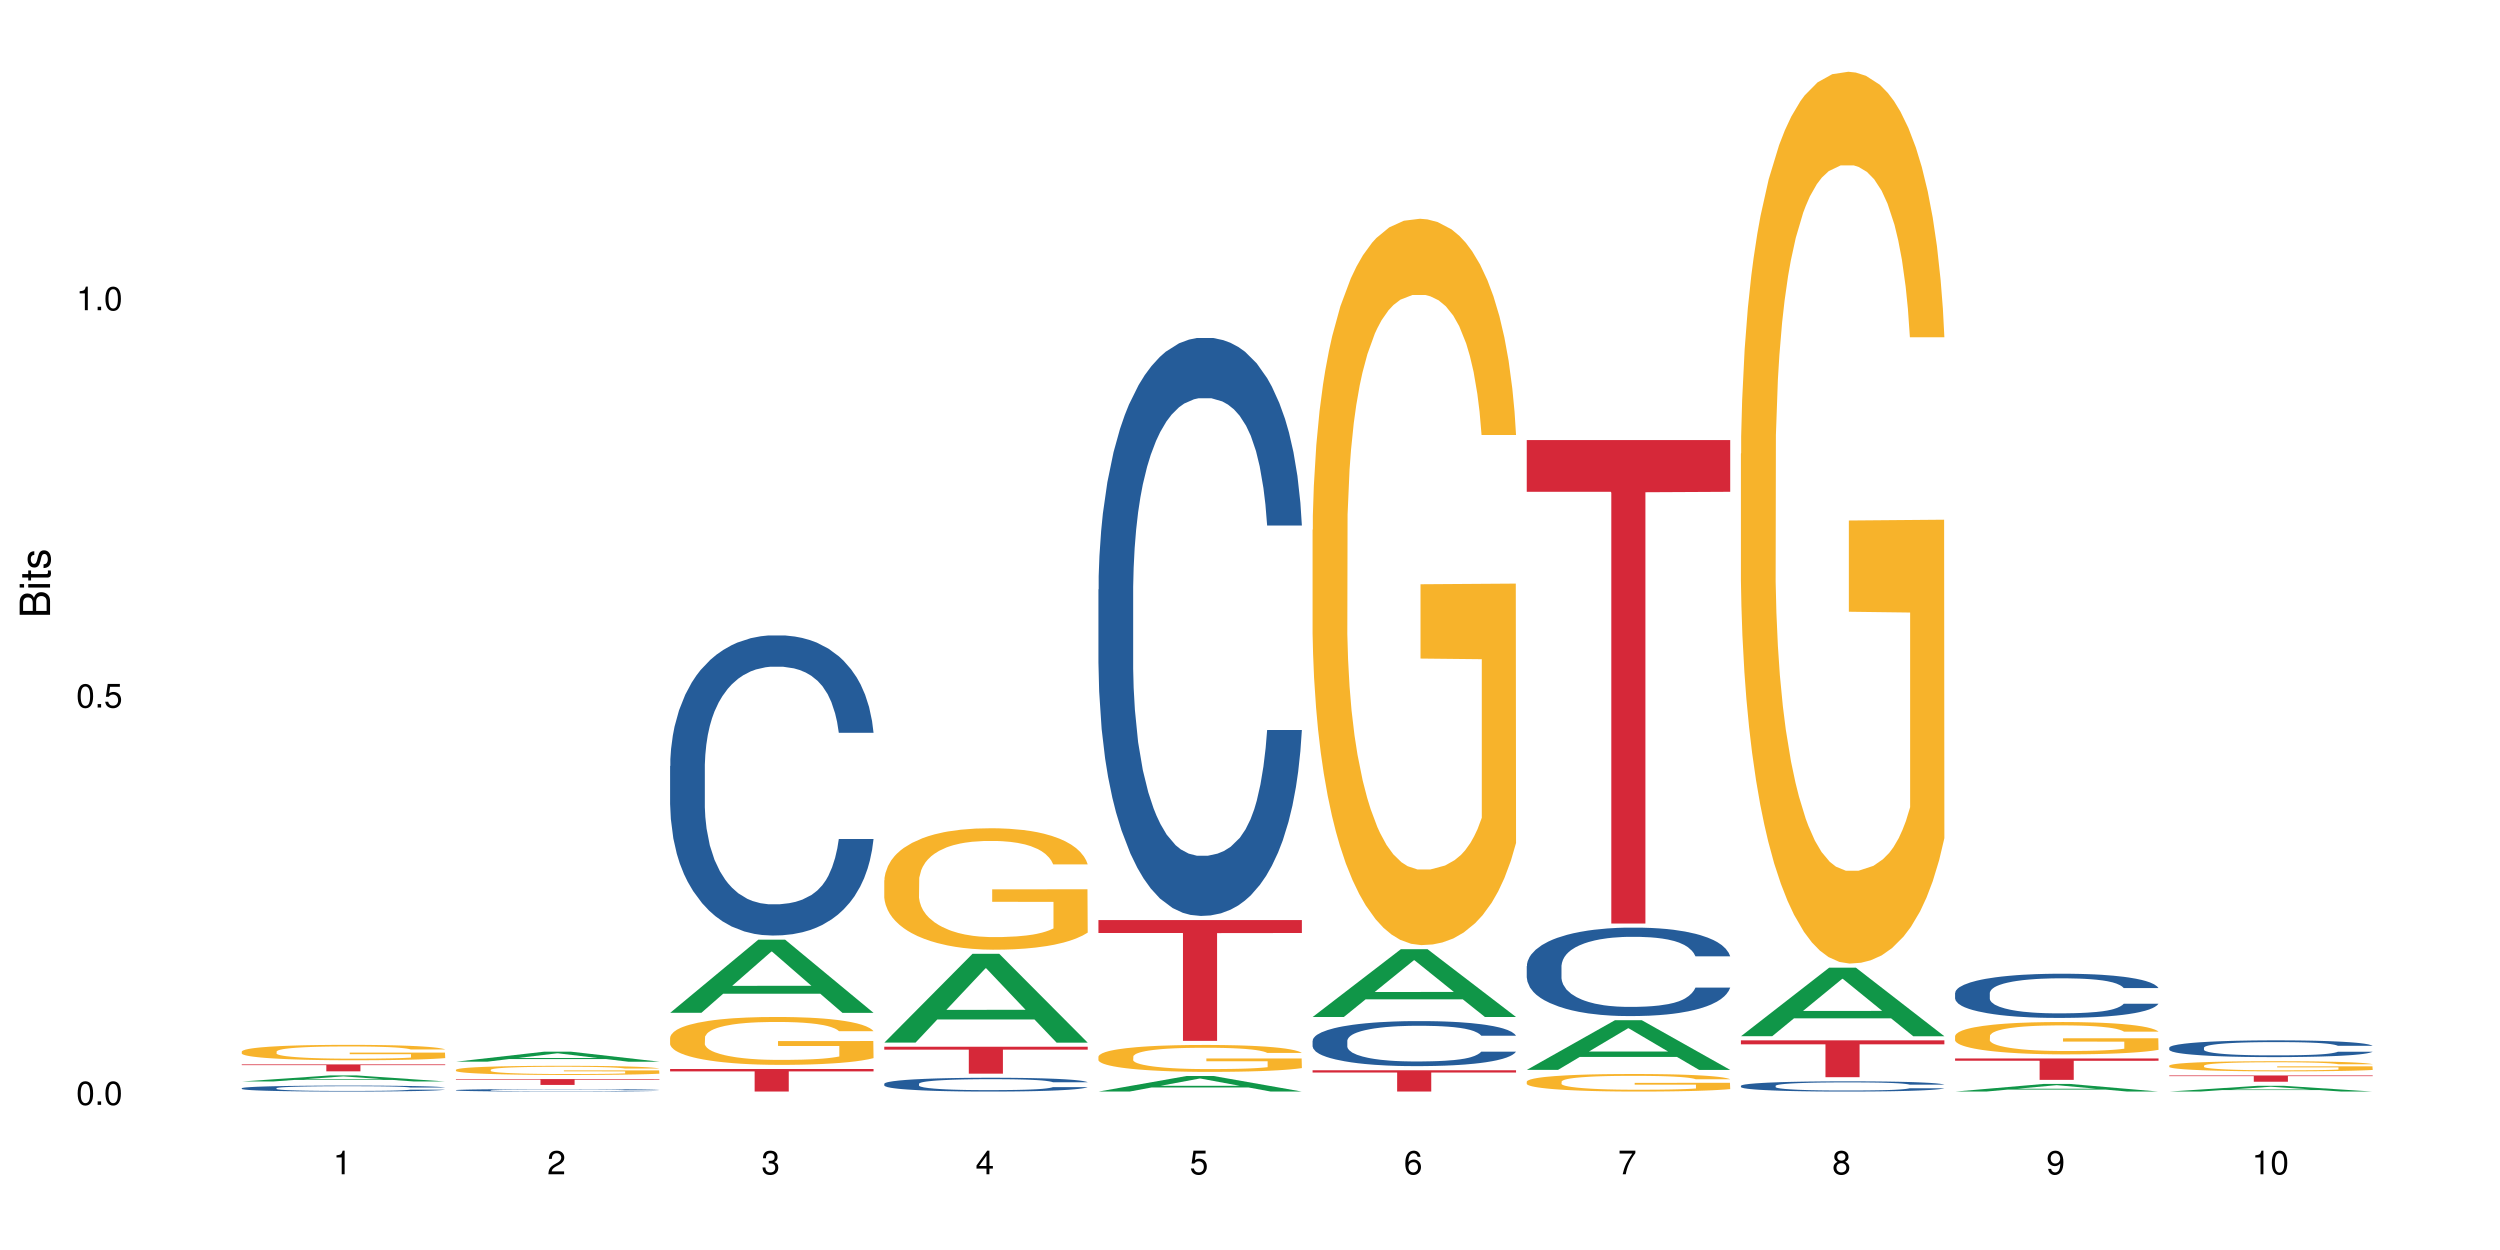 <?xml version="1.0" encoding="UTF-8"?>
<svg xmlns="http://www.w3.org/2000/svg" xmlns:xlink="http://www.w3.org/1999/xlink" width="720pt" height="360pt" viewBox="0 0 720 360" version="1.1">
<defs>
<g>
<symbol overflow="visible" id="glyph0-0">
<path style="stroke:none;" d=""/>
</symbol>
<symbol overflow="visible" id="glyph0-1">
<path style="stroke:none;" d="M 2.641 -6.797 C 2 -6.797 1.422 -6.531 1.078 -6.047 C 0.641 -5.453 0.406 -4.547 0.406 -3.297 C 0.406 -1 1.188 0.219 2.641 0.219 C 4.078 0.219 4.859 -1 4.859 -3.234 C 4.859 -4.562 4.656 -5.438 4.203 -6.047 C 3.844 -6.531 3.281 -6.797 2.641 -6.797 Z M 2.641 -6.047 C 3.547 -6.047 4 -5.125 4 -3.312 C 4 -1.375 3.562 -0.484 2.625 -0.484 C 1.734 -0.484 1.281 -1.422 1.281 -3.281 C 1.281 -5.141 1.734 -6.047 2.641 -6.047 Z M 2.641 -6.047 "/>
</symbol>
<symbol overflow="visible" id="glyph0-2">
<path style="stroke:none;" d="M 1.828 -1 L 0.828 -1 L 0.828 0 L 1.828 0 Z M 1.828 -1 "/>
</symbol>
<symbol overflow="visible" id="glyph0-3">
<path style="stroke:none;" d="M 4.562 -6.797 L 1.062 -6.797 L 0.547 -3.094 L 1.328 -3.094 C 1.719 -3.562 2.047 -3.734 2.578 -3.734 C 3.484 -3.734 4.062 -3.109 4.062 -2.094 C 4.062 -1.125 3.484 -0.531 2.578 -0.531 C 1.828 -0.531 1.375 -0.906 1.188 -1.672 L 0.328 -1.672 C 0.453 -1.109 0.547 -0.844 0.75 -0.594 C 1.125 -0.078 1.828 0.219 2.594 0.219 C 3.969 0.219 4.922 -0.781 4.922 -2.219 C 4.922 -3.562 4.031 -4.484 2.719 -4.484 C 2.25 -4.484 1.859 -4.359 1.469 -4.062 L 1.734 -5.969 L 4.562 -5.969 Z M 4.562 -6.797 "/>
</symbol>
<symbol overflow="visible" id="glyph0-4">
<path style="stroke:none;" d="M 2.484 -4.844 L 2.484 0 L 3.328 0 L 3.328 -6.797 L 2.766 -6.797 C 2.469 -5.75 2.281 -5.609 0.984 -5.453 L 0.984 -4.844 Z M 2.484 -4.844 "/>
</symbol>
<symbol overflow="visible" id="glyph0-5">
<path style="stroke:none;" d="M 4.859 -0.828 L 1.281 -0.828 C 1.359 -1.391 1.672 -1.75 2.5 -2.234 L 3.469 -2.75 C 4.406 -3.266 4.906 -3.969 4.906 -4.812 C 4.906 -5.375 4.672 -5.906 4.266 -6.266 C 3.859 -6.625 3.375 -6.797 2.719 -6.797 C 1.859 -6.797 1.219 -6.5 0.844 -5.922 C 0.609 -5.562 0.5 -5.125 0.484 -4.438 L 1.328 -4.438 C 1.359 -4.906 1.406 -5.188 1.531 -5.406 C 1.75 -5.812 2.188 -6.062 2.703 -6.062 C 3.469 -6.062 4.031 -5.516 4.031 -4.781 C 4.031 -4.25 3.719 -3.797 3.125 -3.438 L 2.234 -2.938 C 0.812 -2.141 0.406 -1.5 0.328 0 L 4.859 0 Z M 4.859 -0.828 "/>
</symbol>
<symbol overflow="visible" id="glyph0-6">
<path style="stroke:none;" d="M 2.125 -3.125 L 2.578 -3.125 C 3.516 -3.125 3.984 -2.703 3.984 -1.891 C 3.984 -1.031 3.469 -0.531 2.578 -0.531 C 1.656 -0.531 1.203 -0.984 1.156 -1.969 L 0.312 -1.969 C 0.344 -1.422 0.438 -1.078 0.609 -0.766 C 0.953 -0.109 1.625 0.219 2.547 0.219 C 3.953 0.219 4.859 -0.609 4.859 -1.906 C 4.859 -2.766 4.516 -3.25 3.703 -3.516 C 4.344 -3.766 4.656 -4.25 4.656 -4.938 C 4.656 -6.109 3.875 -6.797 2.578 -6.797 C 1.203 -6.797 0.484 -6.047 0.453 -4.609 L 1.297 -4.609 C 1.312 -5.016 1.344 -5.25 1.453 -5.453 C 1.641 -5.828 2.062 -6.062 2.594 -6.062 C 3.344 -6.062 3.797 -5.625 3.797 -4.906 C 3.797 -4.422 3.609 -4.141 3.25 -3.984 C 3.016 -3.891 2.719 -3.844 2.125 -3.844 Z M 2.125 -3.125 "/>
</symbol>
<symbol overflow="visible" id="glyph0-7">
<path style="stroke:none;" d="M 3.141 -1.625 L 3.141 0 L 3.984 0 L 3.984 -1.625 L 4.984 -1.625 L 4.984 -2.391 L 3.984 -2.391 L 3.984 -6.797 L 3.359 -6.797 L 0.266 -2.516 L 0.266 -1.625 Z M 3.141 -2.391 L 1 -2.391 L 3.141 -5.359 Z M 3.141 -2.391 "/>
</symbol>
<symbol overflow="visible" id="glyph0-8">
<path style="stroke:none;" d="M 4.781 -5.031 C 4.609 -6.141 3.891 -6.797 2.844 -6.797 C 2.094 -6.797 1.422 -6.438 1.031 -5.828 C 0.609 -5.172 0.406 -4.344 0.406 -3.094 C 0.406 -1.953 0.578 -1.234 0.984 -0.625 C 1.359 -0.078 1.953 0.219 2.703 0.219 C 3.984 0.219 4.922 -0.734 4.922 -2.078 C 4.922 -3.344 4.062 -4.234 2.844 -4.234 C 2.172 -4.234 1.641 -3.969 1.281 -3.469 C 1.281 -5.125 1.828 -6.047 2.797 -6.047 C 3.391 -6.047 3.797 -5.672 3.938 -5.031 Z M 2.734 -3.484 C 3.547 -3.484 4.062 -2.922 4.062 -2 C 4.062 -1.156 3.484 -0.531 2.703 -0.531 C 1.922 -0.531 1.328 -1.188 1.328 -2.047 C 1.328 -2.891 1.906 -3.484 2.734 -3.484 Z M 2.734 -3.484 "/>
</symbol>
<symbol overflow="visible" id="glyph0-9">
<path style="stroke:none;" d="M 4.984 -6.797 L 0.438 -6.797 L 0.438 -5.969 L 4.109 -5.969 C 2.5 -3.656 1.828 -2.234 1.328 0 L 2.219 0 C 2.594 -2.172 3.453 -4.047 4.984 -6.094 Z M 4.984 -6.797 "/>
</symbol>
<symbol overflow="visible" id="glyph0-10">
<path style="stroke:none;" d="M 3.75 -3.578 C 4.453 -4 4.688 -4.344 4.688 -4.984 C 4.688 -6.047 3.844 -6.797 2.641 -6.797 C 1.438 -6.797 0.594 -6.047 0.594 -4.984 C 0.594 -4.359 0.828 -4.016 1.516 -3.578 C 0.734 -3.203 0.359 -2.641 0.359 -1.891 C 0.359 -0.641 1.297 0.219 2.641 0.219 C 3.984 0.219 4.922 -0.641 4.922 -1.875 C 4.922 -2.641 4.531 -3.203 3.75 -3.578 Z M 2.641 -6.047 C 3.359 -6.047 3.812 -5.625 3.812 -4.969 C 3.812 -4.344 3.344 -3.922 2.641 -3.922 C 1.922 -3.922 1.453 -4.344 1.453 -4.984 C 1.453 -5.625 1.922 -6.047 2.641 -6.047 Z M 2.641 -3.203 C 3.484 -3.203 4.062 -2.672 4.062 -1.875 C 4.062 -1.062 3.484 -0.531 2.625 -0.531 C 1.797 -0.531 1.219 -1.078 1.219 -1.875 C 1.219 -2.672 1.797 -3.203 2.641 -3.203 Z M 2.641 -3.203 "/>
</symbol>
<symbol overflow="visible" id="glyph0-11">
<path style="stroke:none;" d="M 0.516 -1.547 C 0.672 -0.438 1.406 0.219 2.438 0.219 C 3.188 0.219 3.859 -0.141 4.266 -0.75 C 4.688 -1.406 4.891 -2.25 4.891 -3.484 C 4.891 -4.625 4.703 -5.359 4.312 -5.953 C 3.938 -6.5 3.344 -6.797 2.594 -6.797 C 1.297 -6.797 0.359 -5.844 0.359 -4.516 C 0.359 -3.25 1.234 -2.344 2.453 -2.344 C 3.094 -2.344 3.562 -2.578 4.016 -3.109 C 4 -1.453 3.469 -0.531 2.5 -0.531 C 1.906 -0.531 1.484 -0.906 1.359 -1.547 Z M 2.578 -6.062 C 3.375 -6.062 3.969 -5.406 3.969 -4.531 C 3.969 -3.688 3.375 -3.094 2.547 -3.094 C 1.734 -3.094 1.234 -3.672 1.234 -4.578 C 1.234 -5.438 1.797 -6.062 2.578 -6.062 Z M 2.578 -6.062 "/>
</symbol>
<symbol overflow="visible" id="glyph1-0">
<path style="stroke:none;" d=""/>
</symbol>
<symbol overflow="visible" id="glyph1-1">
<path style="stroke:none;" d="M 0 -0.953 L 0 -4.891 C 0 -5.719 -0.234 -6.344 -0.734 -6.797 C -1.188 -7.234 -1.812 -7.469 -2.5 -7.469 C -3.547 -7.469 -4.188 -7 -4.625 -5.875 C -4.984 -6.672 -5.641 -7.094 -6.531 -7.094 C -7.156 -7.094 -7.734 -6.859 -8.141 -6.391 C -8.562 -5.938 -8.75 -5.344 -8.75 -4.5 L -8.75 -0.953 Z M -4.984 -2.062 L -7.766 -2.062 L -7.766 -4.219 C -7.766 -4.844 -7.688 -5.203 -7.453 -5.5 C -7.219 -5.812 -6.859 -5.969 -6.375 -5.969 C -5.906 -5.969 -5.531 -5.812 -5.297 -5.5 C -5.062 -5.203 -4.984 -4.844 -4.984 -4.219 Z M -0.984 -2.062 L -4 -2.062 L -4 -4.781 C -4 -5.328 -3.859 -5.688 -3.578 -5.953 C -3.297 -6.219 -2.922 -6.359 -2.484 -6.359 C -2.062 -6.359 -1.688 -6.219 -1.406 -5.953 C -1.109 -5.688 -0.984 -5.328 -0.984 -4.781 Z M -0.984 -2.062 "/>
</symbol>
<symbol overflow="visible" id="glyph1-2">
<path style="stroke:none;" d="M -6.281 -1.797 L -6.281 -0.797 L 0 -0.797 L 0 -1.797 Z M -8.75 -1.797 L -8.75 -0.797 L -7.484 -0.797 L -7.484 -1.797 Z M -8.75 -1.797 "/>
</symbol>
<symbol overflow="visible" id="glyph1-3">
<path style="stroke:none;" d="M -6.281 -3.047 L -6.281 -2.016 L -8.016 -2.016 L -8.016 -1.016 L -6.281 -1.016 L -6.281 -0.172 L -5.469 -0.172 L -5.469 -1.016 L -0.719 -1.016 C -0.078 -1.016 0.281 -1.453 0.281 -2.234 C 0.281 -2.469 0.25 -2.719 0.188 -3.047 L -0.641 -3.047 C -0.609 -2.922 -0.594 -2.766 -0.594 -2.562 C -0.594 -2.141 -0.719 -2.016 -1.156 -2.016 L -5.469 -2.016 L -5.469 -3.047 Z M -6.281 -3.047 "/>
</symbol>
<symbol overflow="visible" id="glyph1-4">
<path style="stroke:none;" d="M -4.531 -5.25 C -5.766 -5.25 -6.469 -4.422 -6.469 -2.969 C -6.469 -1.516 -5.719 -0.562 -4.547 -0.562 C -3.562 -0.562 -3.094 -1.062 -2.734 -2.562 L -2.516 -3.484 C -2.344 -4.188 -2.094 -4.469 -1.625 -4.469 C -1.047 -4.469 -0.641 -3.875 -0.641 -3 C -0.641 -2.453 -0.797 -2 -1.062 -1.75 C -1.25 -1.594 -1.422 -1.531 -1.875 -1.469 L -1.875 -0.406 C -0.422 -0.453 0.281 -1.266 0.281 -2.922 C 0.281 -4.5 -0.5 -5.516 -1.719 -5.516 C -2.656 -5.516 -3.172 -4.984 -3.469 -3.734 L -3.703 -2.766 C -3.891 -1.953 -4.156 -1.609 -4.594 -1.609 C -5.172 -1.609 -5.547 -2.125 -5.547 -2.938 C -5.547 -3.75 -5.203 -4.172 -4.531 -4.203 Z M -4.531 -5.25 "/>
</symbol>
</g>
</defs>
<g id="surface82671">
<rect x="0" y="0" width="720" height="360" style="fill:rgb(100%,100%,100%);fill-opacity:1;stroke:none;"/>
<path style=" stroke:none;fill-rule:nonzero;fill:rgb(6.275%,58.824%,28.235%);fill-opacity:1;" d="M 69.629 311.469 L 69.691 311.465 L 95.047 309.719 L 102.746 309.719 L 128.223 311.469 L 119.273 311.469 L 112.887 311.012 L 84.902 311.012 L 78.645 311.469 L 69.629 311.469 L 87.598 310.824 L 110.32 310.82 L 98.988 310.004 L 98.863 310.004 L 98.738 310.008 L 87.535 310.82 L 87.598 310.824 Z M 69.629 311.469 "/>
<path style=" stroke:none;fill-rule:nonzero;fill:rgb(14.51%,36.078%,60%);fill-opacity:1;" d="M 69.629 313.398 L 69.699 313.398 L 69.699 313.359 L 69.914 313.301 L 70.414 313.223 L 70.914 313.172 L 72.203 313.078 L 73.988 312.988 L 75.848 312.922 L 77.203 312.879 L 78.418 312.848 L 81.207 312.789 L 82.992 312.758 L 84.922 312.734 L 87.281 312.707 L 88.996 312.691 L 92.852 312.664 L 95.711 312.652 L 97.926 312.648 L 102.715 312.648 L 105.574 312.656 L 107.645 312.664 L 109.93 312.676 L 111.859 312.691 L 115.219 312.727 L 118.219 312.77 L 119.578 312.793 L 121.723 312.844 L 123.367 312.891 L 124.508 312.93 L 125.797 312.988 L 126.938 313.059 L 127.797 313.141 L 128.223 313.207 L 118.219 313.207 L 117.719 313.145 L 117.148 313.098 L 116.078 313.031 L 115.004 312.984 L 113.504 312.941 L 112.148 312.91 L 110.289 312.879 L 108.645 312.863 L 106.93 312.848 L 105.285 312.84 L 102.141 312.828 L 98.5 312.828 L 97.141 312.832 L 94.355 312.844 L 92.852 312.855 L 90.711 312.879 L 89.207 312.898 L 87.422 312.93 L 86.207 312.957 L 84.707 312.996 L 83.637 313.035 L 82.422 313.086 L 81.707 313.125 L 81.062 313.168 L 80.492 313.219 L 80.062 313.277 L 79.777 313.332 L 79.633 313.391 L 79.633 313.633 L 79.777 313.691 L 80.133 313.758 L 81.062 313.852 L 82.422 313.938 L 83.992 314.004 L 85.492 314.051 L 86.352 314.07 L 87.492 314.098 L 89.281 314.129 L 91.852 314.16 L 93.352 314.172 L 95.641 314.184 L 97.996 314.191 L 101.141 314.191 L 103.93 314.184 L 105.785 314.176 L 107.715 314.164 L 110.359 314.137 L 112.004 314.113 L 113.434 314.082 L 114.504 314.055 L 115.219 314.027 L 116.293 313.98 L 117.148 313.926 L 117.793 313.871 L 118.219 313.816 L 128.223 313.816 L 127.797 313.879 L 127.152 313.941 L 126.508 313.988 L 125.508 314.043 L 124.367 314.09 L 122.723 314.145 L 121.363 314.184 L 119.578 314.223 L 117.934 314.25 L 116.148 314.277 L 113.504 314.309 L 111.789 314.324 L 109.93 314.34 L 107.715 314.352 L 104.93 314.363 L 101.93 314.367 L 99.141 314.371 L 96.141 314.367 L 93.926 314.359 L 90.996 314.348 L 87.352 314.32 L 84.707 314.289 L 82.633 314.258 L 80.848 314.227 L 78.848 314.184 L 76.273 314.117 L 74.703 314.062 L 73.633 314.02 L 72.418 313.957 L 71.559 313.902 L 70.559 313.812 L 69.844 313.703 L 69.629 313.617 Z M 69.629 313.398 "/>
<path style=" stroke:none;fill-rule:nonzero;fill:rgb(96.863%,70.196%,16.863%);fill-opacity:1;" d="M 69.629 302.82 L 69.699 302.812 L 69.699 302.734 L 69.988 302.551 L 70.703 302.297 L 71.629 302.09 L 72.629 301.93 L 73.273 301.844 L 74.344 301.723 L 75.273 301.633 L 77.633 301.449 L 80.633 301.281 L 82.277 301.207 L 84.137 301.137 L 86.777 301.059 L 87.992 301.031 L 91.711 300.969 L 95.926 300.926 L 100.57 300.914 L 102.715 300.918 L 105.645 300.934 L 109.645 300.98 L 111.934 301.02 L 113.719 301.059 L 115.578 301.113 L 117.863 301.195 L 120.008 301.293 L 121.723 301.391 L 123.438 301.512 L 124.867 301.641 L 126.082 301.781 L 127.152 301.953 L 127.797 302.094 L 128.223 302.238 L 118.293 302.238 L 117.719 302.094 L 117.078 301.984 L 116.004 301.852 L 114.934 301.754 L 113.863 301.676 L 111.859 301.57 L 110.145 301.508 L 108.004 301.449 L 105.93 301.414 L 103.57 301.391 L 102.141 301.383 L 98.355 301.383 L 94.926 301.41 L 92.926 301.441 L 91.496 301.473 L 89.496 301.535 L 88.281 301.586 L 87.566 301.617 L 85.422 301.742 L 83.992 301.855 L 83.207 301.934 L 82.207 302.055 L 81.492 302.164 L 80.707 302.328 L 80.277 302.449 L 79.703 302.727 L 79.633 303.457 L 79.848 303.609 L 80.277 303.777 L 80.848 303.922 L 81.707 304.078 L 82.562 304.195 L 84.062 304.352 L 85.352 304.457 L 86.352 304.527 L 88.281 304.637 L 89.066 304.676 L 90.922 304.746 L 92.852 304.805 L 95.211 304.852 L 96.996 304.879 L 99.855 304.898 L 103.5 304.898 L 107.789 304.875 L 110.504 304.84 L 112.359 304.809 L 113.574 304.781 L 115.078 304.734 L 116.148 304.695 L 117.148 304.648 L 118.363 304.582 L 118.363 303.609 L 100.715 303.605 L 100.715 303.152 L 128.152 303.148 L 128.223 304.734 L 126.723 304.844 L 124.867 304.949 L 123.078 305.031 L 121.223 305.102 L 118.578 305.176 L 116.434 305.227 L 113.148 305.285 L 110.145 305.32 L 107 305.344 L 104.215 305.355 L 100.93 305.359 L 97.996 305.352 L 94.855 305.328 L 92.352 305.297 L 90.066 305.254 L 87.781 305.203 L 84.922 305.117 L 83.062 305.047 L 81.133 304.961 L 79.203 304.859 L 77.488 304.75 L 76.348 304.668 L 75.203 304.57 L 73.988 304.445 L 72.844 304.309 L 71.988 304.184 L 71.203 304.039 L 70.629 303.906 L 70.059 303.723 L 69.773 303.578 L 69.629 303.453 Z M 69.629 302.82 "/>
<path style=" stroke:none;fill-rule:nonzero;fill:rgb(83.922%,15.686%,22.353%);fill-opacity:1;" d="M 69.629 306.539 L 128.223 306.539 L 128.223 306.754 L 103.805 306.758 L 103.805 308.539 L 93.98 308.539 L 93.98 306.758 L 93.836 306.754 L 69.629 306.754 Z M 69.629 306.539 "/>
<path style=" stroke:none;fill-rule:nonzero;fill:rgb(6.275%,58.824%,28.235%);fill-opacity:1;" d="M 131.309 305.766 L 131.371 305.762 L 156.727 302.883 L 164.426 302.883 L 189.902 305.77 L 180.953 305.77 L 174.566 305.016 L 146.582 305.016 L 140.324 305.766 L 131.309 305.766 L 149.273 304.703 L 172 304.699 L 160.668 303.352 L 160.543 303.352 L 160.418 303.359 L 149.211 304.699 L 149.273 304.703 Z M 131.309 305.766 "/>
<path style=" stroke:none;fill-rule:nonzero;fill:rgb(14.51%,36.078%,60%);fill-opacity:1;" d="M 131.309 313.957 L 131.379 313.957 L 131.379 313.941 L 131.594 313.914 L 132.094 313.883 L 132.594 313.859 L 133.883 313.82 L 135.668 313.781 L 137.523 313.754 L 138.883 313.734 L 140.098 313.723 L 142.883 313.695 L 144.672 313.684 L 146.602 313.672 L 148.957 313.66 L 150.672 313.656 L 154.531 313.645 L 157.391 313.641 L 159.605 313.637 L 164.395 313.637 L 167.25 313.641 L 169.324 313.645 L 171.609 313.648 L 173.539 313.656 L 176.898 313.668 L 179.898 313.688 L 181.258 313.699 L 183.402 313.719 L 185.043 313.738 L 186.188 313.758 L 187.473 313.781 L 188.617 313.812 L 189.477 313.848 L 189.902 313.875 L 179.898 313.875 L 179.398 313.848 L 178.828 313.828 L 177.758 313.801 L 176.684 313.781 L 175.184 313.762 L 173.824 313.75 L 171.969 313.734 L 170.324 313.727 L 168.609 313.723 L 166.965 313.719 L 163.82 313.715 L 158.82 313.715 L 156.031 313.719 L 154.531 313.727 L 152.387 313.734 L 150.887 313.742 L 149.102 313.758 L 147.887 313.77 L 146.387 313.785 L 145.312 313.801 L 144.098 313.824 L 143.387 313.84 L 142.742 313.859 L 142.172 313.879 L 141.742 313.902 L 141.457 313.93 L 141.312 313.953 L 141.312 314.059 L 141.457 314.082 L 141.812 314.109 L 142.742 314.148 L 144.098 314.188 L 145.672 314.215 L 147.172 314.234 L 148.031 314.242 L 149.172 314.254 L 150.961 314.266 L 153.531 314.281 L 155.031 314.285 L 157.32 314.293 L 165.609 314.293 L 167.465 314.289 L 169.395 314.281 L 172.039 314.27 L 173.684 314.262 L 175.113 314.246 L 176.184 314.234 L 176.898 314.223 L 177.969 314.203 L 178.828 314.18 L 179.473 314.156 L 179.898 314.133 L 189.902 314.133 L 189.477 314.16 L 188.832 314.188 L 188.188 314.207 L 187.188 314.23 L 186.047 314.25 L 184.402 314.273 L 183.043 314.289 L 181.258 314.309 L 179.613 314.32 L 177.828 314.332 L 175.184 314.344 L 173.469 314.352 L 171.609 314.355 L 169.395 314.363 L 166.609 314.367 L 163.605 314.371 L 157.82 314.371 L 155.605 314.367 L 152.676 314.359 L 149.031 314.348 L 146.387 314.336 L 144.312 314.324 L 142.527 314.309 L 140.527 314.293 L 137.953 314.262 L 136.383 314.238 L 135.309 314.219 L 134.094 314.195 L 133.238 314.172 L 132.238 314.133 L 131.523 314.086 L 131.309 314.051 Z M 131.309 313.957 "/>
<path style=" stroke:none;fill-rule:nonzero;fill:rgb(96.863%,70.196%,16.863%);fill-opacity:1;" d="M 131.309 308.082 L 131.379 308.078 L 131.379 308.031 L 131.664 307.922 L 132.379 307.773 L 133.309 307.648 L 134.309 307.551 L 134.953 307.5 L 136.023 307.43 L 136.953 307.375 L 139.312 307.266 L 142.312 307.164 L 143.957 307.121 L 145.812 307.082 L 148.457 307.035 L 149.672 307.02 L 153.391 306.98 L 157.605 306.957 L 162.25 306.949 L 164.395 306.949 L 167.324 306.961 L 171.324 306.988 L 173.613 307.012 L 175.398 307.035 L 177.254 307.066 L 179.543 307.113 L 181.688 307.172 L 183.402 307.23 L 185.117 307.305 L 186.547 307.379 L 187.762 307.465 L 188.832 307.566 L 189.477 307.652 L 189.902 307.734 L 179.973 307.734 L 179.398 307.652 L 178.758 307.586 L 177.684 307.508 L 176.613 307.449 L 175.539 307.402 L 173.539 307.34 L 171.824 307.301 L 169.68 307.266 L 167.609 307.246 L 165.25 307.23 L 163.82 307.227 L 160.035 307.227 L 156.605 307.242 L 154.605 307.262 L 153.176 307.281 L 151.172 307.316 L 149.957 307.348 L 149.246 307.367 L 147.102 307.441 L 145.672 307.508 L 144.887 307.555 L 143.887 307.629 L 143.172 307.691 L 142.383 307.789 L 141.957 307.863 L 141.383 308.027 L 141.312 308.461 L 141.527 308.555 L 141.957 308.652 L 142.527 308.738 L 143.387 308.832 L 144.242 308.902 L 145.742 308.996 L 147.027 309.059 L 148.031 309.098 L 149.957 309.164 L 150.746 309.188 L 152.602 309.23 L 154.531 309.262 L 156.891 309.293 L 158.676 309.309 L 161.535 309.32 L 165.18 309.32 L 169.469 309.305 L 172.184 309.285 L 174.039 309.266 L 175.254 309.25 L 176.754 309.223 L 177.828 309.199 L 178.828 309.172 L 180.043 309.129 L 180.043 308.555 L 162.391 308.551 L 162.391 308.281 L 189.832 308.277 L 189.902 309.223 L 188.402 309.289 L 186.547 309.352 L 184.758 309.398 L 182.902 309.441 L 180.258 309.484 L 178.113 309.516 L 174.824 309.547 L 171.824 309.57 L 168.68 309.586 L 165.895 309.594 L 162.605 309.594 L 159.676 309.59 L 156.531 309.574 L 154.031 309.555 L 151.746 309.531 L 149.457 309.5 L 146.602 309.449 L 144.742 309.41 L 142.812 309.359 L 140.883 309.297 L 139.168 309.23 L 138.027 309.18 L 136.883 309.125 L 135.668 309.051 L 134.523 308.969 L 133.668 308.895 L 132.879 308.809 L 132.309 308.73 L 131.738 308.621 L 131.453 308.535 L 131.309 308.457 Z M 131.309 308.082 "/>
<path style=" stroke:none;fill-rule:nonzero;fill:rgb(83.922%,15.686%,22.353%);fill-opacity:1;" d="M 131.309 310.773 L 189.902 310.773 L 189.902 310.953 L 165.484 310.957 L 165.484 312.457 L 155.656 312.457 L 155.656 310.957 L 155.516 310.953 L 131.309 310.953 Z M 131.309 310.773 "/>
<path style=" stroke:none;fill-rule:nonzero;fill:rgb(6.275%,58.824%,28.235%);fill-opacity:1;" d="M 192.988 291.688 L 193.051 291.668 L 218.402 270.617 L 226.105 270.617 L 251.582 291.707 L 242.629 291.707 L 236.246 286.203 L 208.262 286.203 L 202.004 291.688 L 192.988 291.688 L 210.953 283.926 L 233.68 283.906 L 222.348 274.062 L 222.223 274.043 L 222.098 274.102 L 210.891 283.906 L 210.953 283.926 Z M 192.988 291.688 "/>
<path style=" stroke:none;fill-rule:nonzero;fill:rgb(14.51%,36.078%,60%);fill-opacity:1;" d="M 192.988 220.613 L 193.059 220.535 L 193.059 218.641 L 193.273 215.637 L 193.773 211.844 L 194.273 209.238 L 195.559 204.574 L 197.348 200.074 L 199.203 196.598 L 200.562 194.543 L 201.777 192.961 L 204.562 190.039 L 206.352 188.539 L 208.281 187.195 L 210.637 185.852 L 212.352 185.062 L 216.211 183.797 L 219.07 183.246 L 221.285 183.008 L 226.074 183.008 L 228.93 183.324 L 231.004 183.719 L 233.289 184.352 L 235.219 185.062 L 238.578 186.801 L 241.578 189.012 L 242.938 190.277 L 245.082 192.727 L 246.723 195.094 L 247.867 197.148 L 249.152 200.074 L 250.297 203.629 L 251.152 207.656 L 251.582 211.055 L 241.578 211.055 L 241.078 207.895 L 240.508 205.445 L 239.434 202.207 L 238.363 199.914 L 236.863 197.625 L 235.504 196.121 L 233.648 194.621 L 232.004 193.672 L 230.289 192.961 L 228.645 192.488 L 225.5 192.016 L 221.855 192.016 L 220.5 192.172 L 217.711 192.805 L 216.211 193.355 L 214.066 194.465 L 212.566 195.492 L 210.781 197.07 L 209.566 198.414 L 208.066 200.469 L 206.992 202.285 L 205.777 204.891 L 205.062 206.867 L 204.422 209.078 L 203.848 211.688 L 203.422 214.453 L 203.133 217.375 L 202.992 220.219 L 202.992 232.465 L 203.133 235.309 L 203.492 238.629 L 204.422 243.445 L 205.777 247.633 L 207.352 250.953 L 208.852 253.32 L 209.707 254.43 L 210.852 255.691 L 212.637 257.273 L 215.211 258.852 L 216.711 259.484 L 219 260.117 L 221.355 260.434 L 224.5 260.434 L 227.289 260.117 L 229.145 259.723 L 231.074 259.09 L 233.719 257.746 L 235.363 256.48 L 236.793 254.98 L 237.863 253.48 L 238.578 252.215 L 239.648 249.766 L 240.508 247.082 L 241.148 244.316 L 241.578 241.629 L 251.582 241.629 L 251.152 244.789 L 250.512 247.871 L 249.867 250.16 L 248.867 252.926 L 247.723 255.375 L 246.082 258.141 L 244.723 259.957 L 242.938 261.934 L 241.293 263.434 L 239.508 264.777 L 236.863 266.359 L 235.148 267.148 L 233.289 267.859 L 231.074 268.492 L 228.289 269.043 L 225.285 269.359 L 222.5 269.438 L 219.5 269.281 L 217.285 268.965 L 214.352 268.254 L 210.711 266.832 L 208.066 265.332 L 205.992 263.828 L 204.207 262.25 L 202.207 260.117 L 199.633 256.641 L 198.062 253.953 L 196.988 251.742 L 195.773 248.66 L 194.918 245.895 L 193.918 241.473 L 193.203 235.863 L 192.988 231.516 Z M 192.988 220.613 "/>
<path style=" stroke:none;fill-rule:nonzero;fill:rgb(96.863%,70.196%,16.863%);fill-opacity:1;" d="M 192.988 298.797 L 193.059 298.781 L 193.059 298.531 L 193.344 297.965 L 194.059 297.184 L 194.988 296.539 L 195.988 296.035 L 196.633 295.77 L 197.703 295.395 L 198.633 295.117 L 200.992 294.547 L 203.992 294.02 L 205.637 293.793 L 207.492 293.578 L 210.137 293.34 L 211.352 293.25 L 215.066 293.051 L 219.285 292.922 L 223.93 292.887 L 226.074 292.898 L 229.004 292.949 L 233.004 293.086 L 235.289 293.215 L 237.078 293.34 L 238.934 293.504 L 241.223 293.754 L 243.367 294.059 L 245.082 294.359 L 246.797 294.738 L 248.223 295.141 L 249.438 295.582 L 250.512 296.109 L 251.152 296.551 L 251.582 296.992 L 241.648 296.992 L 241.078 296.551 L 240.434 296.211 L 239.363 295.797 L 238.293 295.492 L 237.219 295.254 L 235.219 294.926 L 233.504 294.727 L 231.359 294.547 L 229.289 294.434 L 226.93 294.359 L 225.5 294.336 L 221.715 294.336 L 218.285 294.422 L 216.281 294.523 L 214.855 294.625 L 212.852 294.812 L 211.637 294.965 L 210.922 295.066 L 208.781 295.457 L 207.352 295.809 L 206.566 296.047 L 205.562 296.426 L 204.852 296.766 L 204.062 297.27 L 203.637 297.648 L 203.062 298.504 L 202.992 300.773 L 203.207 301.254 L 203.637 301.77 L 204.207 302.223 L 205.062 302.703 L 205.922 303.066 L 207.422 303.559 L 208.707 303.887 L 209.707 304.102 L 211.637 304.441 L 212.426 304.555 L 214.281 304.781 L 216.211 304.957 L 218.57 305.109 L 220.355 305.184 L 223.215 305.246 L 226.859 305.246 L 231.145 305.172 L 233.863 305.07 L 235.719 304.969 L 236.934 304.883 L 238.434 304.742 L 239.508 304.617 L 240.508 304.477 L 241.723 304.266 L 241.723 301.254 L 224.07 301.238 L 224.07 299.828 L 251.512 299.816 L 251.582 304.742 L 250.082 305.082 L 248.223 305.41 L 246.438 305.664 L 244.578 305.875 L 241.938 306.117 L 239.793 306.266 L 236.504 306.445 L 233.504 306.559 L 230.359 306.633 L 227.574 306.672 L 224.285 306.684 L 221.355 306.656 L 218.211 306.582 L 215.711 306.48 L 213.426 306.355 L 211.137 306.191 L 208.281 305.926 L 206.422 305.715 L 204.492 305.449 L 202.562 305.133 L 200.848 304.793 L 199.703 304.527 L 198.562 304.227 L 197.348 303.848 L 196.203 303.418 L 195.348 303.027 L 194.559 302.59 L 193.988 302.172 L 193.418 301.605 L 193.129 301.152 L 192.988 300.762 Z M 192.988 298.797 "/>
<path style=" stroke:none;fill-rule:nonzero;fill:rgb(83.922%,15.686%,22.353%);fill-opacity:1;" d="M 192.988 307.863 L 251.582 307.863 L 251.582 308.559 L 227.164 308.566 L 227.164 314.371 L 217.336 314.371 L 217.336 308.57 L 217.195 308.559 L 192.988 308.559 Z M 192.988 307.863 "/>
<path style=" stroke:none;fill-rule:nonzero;fill:rgb(6.275%,58.824%,28.235%);fill-opacity:1;" d="M 254.668 300.266 L 254.73 300.242 L 280.082 274.695 L 287.781 274.695 L 313.262 300.289 L 304.309 300.289 L 297.926 293.609 L 269.941 293.609 L 263.68 300.266 L 254.668 300.266 L 272.633 290.844 L 295.359 290.82 L 284.027 278.875 L 283.902 278.852 L 283.777 278.926 L 272.57 290.82 L 272.633 290.844 Z M 254.668 300.266 "/>
<path style=" stroke:none;fill-rule:nonzero;fill:rgb(14.51%,36.078%,60%);fill-opacity:1;" d="M 254.668 312.125 L 254.738 312.121 L 254.738 312.035 L 254.953 311.895 L 255.453 311.723 L 255.953 311.602 L 257.238 311.387 L 259.027 311.18 L 260.883 311.02 L 262.242 310.926 L 263.457 310.852 L 266.242 310.719 L 268.031 310.648 L 269.957 310.586 L 272.316 310.527 L 274.031 310.488 L 277.891 310.43 L 280.75 310.406 L 282.965 310.395 L 287.75 310.395 L 290.609 310.41 L 292.684 310.43 L 294.969 310.457 L 296.898 310.488 L 300.258 310.57 L 303.258 310.672 L 304.617 310.73 L 306.758 310.844 L 308.402 310.953 L 309.547 311.047 L 310.832 311.18 L 311.977 311.344 L 312.832 311.527 L 313.262 311.684 L 303.258 311.684 L 302.758 311.539 L 302.188 311.426 L 301.113 311.277 L 300.043 311.172 L 298.543 311.066 L 297.184 311 L 295.328 310.93 L 293.684 310.887 L 291.969 310.852 L 290.324 310.832 L 287.18 310.809 L 283.535 310.809 L 282.18 310.816 L 279.391 310.848 L 277.891 310.871 L 275.746 310.922 L 274.246 310.969 L 272.461 311.043 L 271.246 311.105 L 269.746 311.199 L 268.672 311.281 L 267.457 311.402 L 266.742 311.492 L 266.102 311.594 L 265.527 311.715 L 265.102 311.84 L 264.812 311.977 L 264.672 312.105 L 264.672 312.672 L 264.812 312.801 L 265.172 312.953 L 266.102 313.176 L 267.457 313.367 L 269.031 313.52 L 270.531 313.629 L 271.387 313.68 L 272.531 313.738 L 274.316 313.812 L 276.891 313.883 L 278.391 313.914 L 280.676 313.941 L 283.035 313.957 L 286.18 313.957 L 288.965 313.941 L 290.824 313.922 L 292.754 313.895 L 295.398 313.832 L 297.043 313.773 L 298.469 313.707 L 299.543 313.637 L 300.258 313.578 L 301.328 313.465 L 302.188 313.344 L 302.828 313.215 L 303.258 313.09 L 313.262 313.09 L 312.832 313.238 L 312.191 313.379 L 311.547 313.484 L 310.547 313.609 L 309.402 313.723 L 307.762 313.852 L 306.402 313.934 L 304.617 314.027 L 302.973 314.094 L 301.188 314.156 L 298.543 314.23 L 296.828 314.266 L 294.969 314.297 L 292.754 314.328 L 289.969 314.352 L 286.965 314.367 L 284.18 314.371 L 281.176 314.363 L 278.961 314.348 L 276.031 314.316 L 272.387 314.25 L 269.746 314.184 L 267.672 314.113 L 265.887 314.039 L 263.887 313.941 L 261.312 313.781 L 259.742 313.66 L 258.668 313.559 L 257.453 313.414 L 256.598 313.289 L 255.598 313.086 L 254.883 312.828 L 254.668 312.625 Z M 254.668 312.125 "/>
<path style=" stroke:none;fill-rule:nonzero;fill:rgb(96.863%,70.196%,16.863%);fill-opacity:1;" d="M 254.668 253.516 L 254.738 253.484 L 254.738 252.844 L 255.023 251.406 L 255.738 249.426 L 256.668 247.797 L 257.668 246.52 L 258.312 245.848 L 259.383 244.891 L 260.312 244.188 L 262.672 242.75 L 265.672 241.406 L 267.316 240.832 L 269.172 240.289 L 271.816 239.684 L 273.031 239.461 L 276.746 238.949 L 280.965 238.629 L 285.609 238.531 L 287.75 238.566 L 290.68 238.691 L 294.684 239.043 L 296.969 239.363 L 298.758 239.684 L 300.613 240.098 L 302.902 240.738 L 305.043 241.504 L 306.758 242.27 L 308.473 243.23 L 309.902 244.25 L 311.117 245.371 L 312.191 246.711 L 312.832 247.828 L 313.262 248.949 L 303.328 248.949 L 302.758 247.828 L 302.113 246.969 L 301.043 245.914 L 299.973 245.145 L 298.898 244.539 L 296.898 243.707 L 295.184 243.195 L 293.039 242.75 L 290.969 242.461 L 288.609 242.27 L 287.18 242.207 L 283.395 242.207 L 279.961 242.43 L 277.961 242.688 L 276.531 242.941 L 274.531 243.422 L 273.316 243.805 L 272.602 244.059 L 270.457 245.051 L 269.031 245.945 L 268.242 246.551 L 267.242 247.512 L 266.527 248.371 L 265.742 249.652 L 265.312 250.609 L 264.742 252.781 L 264.672 258.531 L 264.887 259.746 L 265.312 261.055 L 265.887 262.207 L 266.742 263.422 L 267.602 264.348 L 269.102 265.594 L 270.387 266.422 L 271.387 266.965 L 273.316 267.828 L 274.102 268.117 L 275.961 268.691 L 277.891 269.137 L 280.25 269.523 L 282.035 269.715 L 284.895 269.875 L 288.539 269.875 L 292.824 269.68 L 295.539 269.426 L 297.398 269.172 L 298.613 268.945 L 300.113 268.594 L 301.188 268.277 L 302.188 267.926 L 303.402 267.383 L 303.402 259.746 L 285.75 259.715 L 285.75 256.137 L 313.191 256.105 L 313.262 268.594 L 311.762 269.457 L 309.902 270.289 L 308.117 270.926 L 306.258 271.469 L 303.617 272.078 L 301.473 272.461 L 298.184 272.91 L 295.184 273.195 L 292.039 273.387 L 289.254 273.484 L 285.965 273.516 L 283.035 273.453 L 279.891 273.258 L 277.391 273.004 L 275.105 272.684 L 272.816 272.27 L 269.957 271.598 L 268.102 271.055 L 266.172 270.383 L 264.242 269.586 L 262.527 268.723 L 261.383 268.051 L 260.242 267.285 L 259.027 266.328 L 257.883 265.242 L 257.023 264.25 L 256.238 263.133 L 255.668 262.078 L 255.094 260.641 L 254.809 259.492 L 254.668 258.5 Z M 254.668 253.516 "/>
<path style=" stroke:none;fill-rule:nonzero;fill:rgb(83.922%,15.686%,22.353%);fill-opacity:1;" d="M 254.668 301.469 L 313.262 301.469 L 313.262 302.301 L 288.84 302.305 L 288.84 309.215 L 279.016 309.215 L 279.016 302.312 L 278.875 302.301 L 254.668 302.301 Z M 254.668 301.469 "/>
<path style=" stroke:none;fill-rule:nonzero;fill:rgb(6.275%,58.824%,28.235%);fill-opacity:1;" d="M 316.348 314.367 L 316.41 314.363 L 341.762 309.883 L 349.461 309.883 L 374.941 314.371 L 365.988 314.371 L 359.605 313.199 L 331.621 313.199 L 325.359 314.367 L 316.348 314.367 L 334.312 312.715 L 357.039 312.711 L 345.707 310.617 L 345.582 310.613 L 345.457 310.625 L 334.25 312.711 L 334.312 312.715 Z M 316.348 314.367 "/>
<path style=" stroke:none;fill-rule:nonzero;fill:rgb(14.51%,36.078%,60%);fill-opacity:1;" d="M 316.348 169.77 L 316.418 169.617 L 316.418 165.965 L 316.633 160.184 L 317.133 152.883 L 317.633 147.859 L 318.918 138.883 L 320.703 130.211 L 322.562 123.516 L 323.922 119.562 L 325.137 116.52 L 327.922 110.891 L 329.707 108 L 331.637 105.41 L 333.996 102.824 L 335.711 101.305 L 339.57 98.867 L 342.43 97.805 L 344.645 97.348 L 349.43 97.348 L 352.289 97.957 L 354.363 98.719 L 356.648 99.934 L 358.578 101.305 L 361.938 104.652 L 364.938 108.91 L 366.293 111.344 L 368.438 116.062 L 370.082 120.625 L 371.227 124.582 L 372.512 130.211 L 373.656 137.059 L 374.512 144.816 L 374.941 151.359 L 364.938 151.359 L 364.438 145.273 L 363.867 140.559 L 362.793 134.32 L 361.723 129.906 L 360.223 125.496 L 358.863 122.605 L 357.004 119.715 L 355.363 117.887 L 353.648 116.52 L 352.004 115.605 L 348.859 114.691 L 345.215 114.691 L 343.855 114.996 L 341.07 116.215 L 339.57 117.277 L 337.426 119.41 L 335.926 121.387 L 334.141 124.43 L 332.926 127.016 L 331.422 130.973 L 330.352 134.473 L 329.137 139.492 L 328.422 143.297 L 327.777 147.559 L 327.207 152.578 L 326.777 157.902 L 326.492 163.531 L 326.352 169.008 L 326.352 192.594 L 326.492 198.07 L 326.852 204.461 L 327.777 213.742 L 329.137 221.805 L 330.707 228.195 L 332.211 232.762 L 333.066 234.891 L 334.211 237.324 L 335.996 240.367 L 338.57 243.41 L 340.07 244.629 L 342.355 245.844 L 344.715 246.453 L 347.859 246.453 L 350.645 245.844 L 352.504 245.082 L 354.434 243.867 L 357.078 241.281 L 358.719 238.848 L 360.148 235.953 L 361.223 233.062 L 361.938 230.629 L 363.008 225.914 L 363.867 220.738 L 364.508 215.414 L 364.938 210.242 L 374.941 210.242 L 374.512 216.328 L 373.871 222.262 L 373.227 226.676 L 372.227 232 L 371.082 236.715 L 369.438 242.039 L 368.082 245.539 L 366.293 249.344 L 364.652 252.234 L 362.863 254.82 L 360.223 257.863 L 358.508 259.387 L 356.648 260.754 L 354.434 261.973 L 351.645 263.039 L 348.645 263.645 L 345.859 263.797 L 342.855 263.492 L 340.641 262.887 L 337.711 261.516 L 334.066 258.777 L 331.422 255.887 L 329.352 252.996 L 327.566 249.953 L 325.562 245.844 L 322.992 239.148 L 321.418 233.977 L 320.348 229.719 L 319.133 223.781 L 318.273 218.457 L 317.273 209.938 L 316.559 199.137 L 316.348 190.766 Z M 316.348 169.77 "/>
<path style=" stroke:none;fill-rule:nonzero;fill:rgb(96.863%,70.196%,16.863%);fill-opacity:1;" d="M 316.348 304.27 L 316.418 304.262 L 316.418 304.121 L 316.703 303.801 L 317.418 303.359 L 318.348 303 L 319.348 302.715 L 319.992 302.566 L 321.062 302.355 L 321.992 302.199 L 324.348 301.879 L 327.352 301.582 L 328.992 301.457 L 330.852 301.336 L 333.496 301.199 L 334.711 301.152 L 338.426 301.039 L 342.641 300.965 L 347.289 300.945 L 349.43 300.953 L 352.359 300.98 L 356.363 301.059 L 358.648 301.129 L 360.434 301.199 L 362.293 301.293 L 364.578 301.434 L 366.723 301.605 L 368.438 301.773 L 370.152 301.988 L 371.582 302.215 L 372.797 302.461 L 373.871 302.758 L 374.512 303.008 L 374.941 303.254 L 365.008 303.254 L 364.438 303.008 L 363.793 302.816 L 362.723 302.582 L 361.648 302.41 L 360.578 302.277 L 358.578 302.094 L 356.863 301.98 L 354.719 301.879 L 352.645 301.816 L 350.289 301.773 L 348.859 301.762 L 345.07 301.762 L 341.641 301.809 L 339.641 301.867 L 338.211 301.922 L 336.211 302.027 L 334.996 302.113 L 334.281 302.172 L 332.137 302.391 L 330.707 302.59 L 329.922 302.723 L 328.922 302.938 L 328.207 303.129 L 327.422 303.41 L 326.992 303.625 L 326.422 304.105 L 326.352 305.379 L 326.562 305.648 L 326.992 305.941 L 327.566 306.195 L 328.422 306.465 L 329.281 306.668 L 330.781 306.945 L 332.066 307.129 L 333.066 307.25 L 334.996 307.441 L 335.781 307.504 L 337.641 307.633 L 339.57 307.734 L 341.93 307.816 L 343.715 307.859 L 346.574 307.895 L 350.219 307.895 L 354.504 307.852 L 357.219 307.797 L 359.078 307.738 L 360.293 307.691 L 361.793 307.613 L 362.863 307.543 L 363.867 307.465 L 365.078 307.344 L 365.078 305.648 L 347.43 305.641 L 347.43 304.848 L 374.871 304.844 L 374.941 307.613 L 373.441 307.805 L 371.582 307.988 L 369.797 308.129 L 367.938 308.25 L 365.293 308.383 L 363.152 308.469 L 359.863 308.57 L 356.863 308.633 L 353.719 308.676 L 350.93 308.695 L 347.645 308.703 L 344.715 308.688 L 341.57 308.645 L 339.07 308.59 L 336.781 308.52 L 334.496 308.426 L 331.637 308.277 L 329.781 308.156 L 327.852 308.008 L 325.922 307.832 L 324.207 307.641 L 323.062 307.492 L 321.918 307.32 L 320.703 307.109 L 319.562 306.867 L 318.703 306.648 L 317.918 306.402 L 317.348 306.168 L 316.773 305.848 L 316.488 305.594 L 316.348 305.375 Z M 316.348 304.27 "/>
<path style=" stroke:none;fill-rule:nonzero;fill:rgb(83.922%,15.686%,22.353%);fill-opacity:1;" d="M 316.348 264.977 L 374.941 264.977 L 374.941 268.703 L 350.52 268.734 L 350.52 299.766 L 340.695 299.766 L 340.695 268.766 L 340.555 268.703 L 316.348 268.703 Z M 316.348 264.977 "/>
<path style=" stroke:none;fill-rule:nonzero;fill:rgb(6.275%,58.824%,28.235%);fill-opacity:1;" d="M 378.023 292.887 L 378.086 292.867 L 403.441 273.375 L 411.141 273.375 L 436.621 292.902 L 427.668 292.902 L 421.281 287.805 L 393.301 287.805 L 387.039 292.887 L 378.023 292.887 L 395.992 285.695 L 418.715 285.68 L 407.387 276.566 L 407.262 276.547 L 407.137 276.602 L 395.93 285.68 L 395.992 285.695 Z M 378.023 292.887 "/>
<path style=" stroke:none;fill-rule:nonzero;fill:rgb(14.51%,36.078%,60%);fill-opacity:1;" d="M 378.023 299.723 L 378.098 299.711 L 378.098 299.426 L 378.312 298.977 L 378.812 298.41 L 379.312 298.016 L 380.598 297.316 L 382.383 296.645 L 384.242 296.121 L 385.602 295.812 L 386.812 295.578 L 389.602 295.137 L 391.387 294.914 L 393.316 294.711 L 395.676 294.512 L 397.391 294.391 L 401.25 294.203 L 404.105 294.117 L 406.324 294.082 L 411.109 294.082 L 413.969 294.129 L 416.039 294.191 L 418.328 294.285 L 420.258 294.391 L 423.613 294.652 L 426.617 294.984 L 427.973 295.172 L 430.117 295.539 L 431.762 295.895 L 432.906 296.203 L 434.191 296.645 L 435.336 297.176 L 436.191 297.781 L 436.621 298.289 L 426.617 298.289 L 426.117 297.816 L 425.543 297.449 L 424.473 296.961 L 423.402 296.617 L 421.898 296.277 L 420.543 296.051 L 418.684 295.824 L 417.039 295.684 L 415.324 295.578 L 413.684 295.504 L 410.539 295.434 L 406.895 295.434 L 405.535 295.457 L 402.75 295.551 L 401.25 295.637 L 399.105 295.801 L 397.605 295.957 L 395.816 296.191 L 394.602 296.395 L 393.102 296.703 L 392.031 296.973 L 390.816 297.367 L 390.102 297.66 L 389.457 297.992 L 388.887 298.383 L 388.457 298.801 L 388.172 299.238 L 388.027 299.664 L 388.027 301.5 L 388.172 301.926 L 388.531 302.426 L 389.457 303.148 L 390.816 303.777 L 392.387 304.273 L 393.891 304.629 L 394.746 304.797 L 395.891 304.984 L 397.676 305.223 L 400.25 305.457 L 401.75 305.555 L 404.035 305.648 L 406.395 305.695 L 409.539 305.695 L 412.324 305.648 L 414.184 305.59 L 416.113 305.496 L 418.758 305.293 L 420.398 305.102 L 421.828 304.879 L 422.902 304.652 L 423.613 304.465 L 424.688 304.098 L 425.543 303.691 L 426.188 303.277 L 426.617 302.875 L 436.621 302.875 L 436.191 303.348 L 435.547 303.812 L 434.906 304.156 L 433.906 304.57 L 432.762 304.938 L 431.117 305.352 L 429.762 305.625 L 427.973 305.922 L 426.332 306.145 L 424.543 306.348 L 421.898 306.586 L 420.184 306.703 L 418.328 306.809 L 416.113 306.906 L 413.324 306.988 L 410.324 307.035 L 407.539 307.047 L 404.535 307.023 L 402.32 306.977 L 399.391 306.867 L 395.746 306.656 L 393.102 306.43 L 391.031 306.207 L 389.242 305.969 L 387.242 305.648 L 384.672 305.129 L 383.098 304.723 L 382.027 304.391 L 380.812 303.93 L 379.953 303.516 L 378.953 302.852 L 378.238 302.012 L 378.023 301.359 Z M 378.023 299.723 "/>
<path style=" stroke:none;fill-rule:nonzero;fill:rgb(96.863%,70.196%,16.863%);fill-opacity:1;" d="M 378.023 152.598 L 378.098 152.406 L 378.098 148.586 L 378.383 139.988 L 379.098 128.145 L 380.027 118.402 L 381.027 110.762 L 381.668 106.746 L 382.742 101.016 L 383.672 96.812 L 386.027 88.215 L 389.031 80.191 L 390.672 76.754 L 392.531 73.508 L 395.176 69.875 L 396.391 68.539 L 400.105 65.48 L 404.32 63.57 L 408.965 63 L 411.109 63.188 L 414.039 63.953 L 418.043 66.055 L 420.328 67.965 L 422.113 69.875 L 423.973 72.359 L 426.258 76.18 L 428.402 80.766 L 430.117 85.352 L 431.832 91.082 L 433.262 97.195 L 434.477 103.883 L 435.547 111.906 L 436.191 118.594 L 436.621 125.281 L 426.688 125.281 L 426.117 118.594 L 425.473 113.434 L 424.402 107.129 L 423.328 102.547 L 422.258 98.914 L 420.258 93.949 L 418.543 90.891 L 416.398 88.215 L 414.324 86.496 L 411.969 85.352 L 410.539 84.969 L 406.75 84.969 L 403.32 86.305 L 401.32 87.836 L 399.891 89.363 L 397.891 92.227 L 396.676 94.52 L 395.961 96.051 L 393.816 101.973 L 392.387 107.32 L 391.602 110.949 L 390.602 116.684 L 389.887 121.84 L 389.102 129.484 L 388.672 135.215 L 388.102 148.207 L 388.027 182.594 L 388.242 189.852 L 388.672 197.688 L 389.242 204.562 L 390.102 211.824 L 390.961 217.363 L 392.461 224.816 L 393.746 229.781 L 394.746 233.031 L 396.676 238.188 L 397.461 239.906 L 399.32 243.348 L 401.25 246.02 L 403.605 248.312 L 405.395 249.461 L 408.25 250.414 L 411.895 250.414 L 416.184 249.27 L 418.898 247.742 L 420.758 246.211 L 421.973 244.875 L 423.473 242.773 L 424.543 240.863 L 425.543 238.762 L 426.758 235.512 L 426.758 189.852 L 409.109 189.664 L 409.109 168.266 L 436.551 168.074 L 436.621 242.773 L 435.121 247.93 L 433.262 252.898 L 431.477 256.719 L 429.617 259.969 L 426.973 263.598 L 424.828 265.891 L 421.543 268.566 L 418.543 270.285 L 415.398 271.43 L 412.609 272.004 L 409.324 272.195 L 406.395 271.812 L 403.25 270.668 L 400.75 269.137 L 398.461 267.227 L 396.176 264.742 L 393.316 260.73 L 391.461 257.484 L 389.531 253.473 L 387.602 248.695 L 385.887 243.539 L 384.742 239.527 L 383.598 234.941 L 382.383 229.207 L 381.242 222.715 L 380.383 216.789 L 379.598 210.105 L 379.027 203.801 L 378.453 195.203 L 378.168 188.324 L 378.023 182.402 Z M 378.023 152.598 "/>
<path style=" stroke:none;fill-rule:nonzero;fill:rgb(83.922%,15.686%,22.353%);fill-opacity:1;" d="M 378.023 308.227 L 436.621 308.227 L 436.621 308.883 L 412.199 308.891 L 412.199 314.371 L 402.375 314.371 L 402.375 308.895 L 402.23 308.883 L 378.023 308.883 Z M 378.023 308.227 "/>
<path style=" stroke:none;fill-rule:nonzero;fill:rgb(6.275%,58.824%,28.235%);fill-opacity:1;" d="M 439.703 308.121 L 439.766 308.105 L 465.121 293.812 L 472.82 293.812 L 498.301 308.133 L 489.348 308.133 L 482.961 304.395 L 454.98 304.395 L 448.719 308.121 L 439.703 308.121 L 457.672 302.848 L 480.395 302.836 L 469.066 296.152 L 468.938 296.141 L 468.812 296.18 L 457.609 302.836 L 457.672 302.848 Z M 439.703 308.121 "/>
<path style=" stroke:none;fill-rule:nonzero;fill:rgb(14.51%,36.078%,60%);fill-opacity:1;" d="M 439.703 278.246 L 439.777 278.223 L 439.777 277.664 L 439.988 276.777 L 440.492 275.66 L 440.992 274.895 L 442.277 273.52 L 444.062 272.191 L 445.922 271.168 L 447.277 270.562 L 448.492 270.098 L 451.281 269.234 L 453.066 268.793 L 454.996 268.398 L 457.355 268 L 459.07 267.77 L 462.93 267.395 L 465.785 267.234 L 468 267.164 L 472.789 267.164 L 475.648 267.258 L 477.719 267.375 L 480.008 267.559 L 481.938 267.77 L 485.293 268.281 L 488.297 268.934 L 489.652 269.305 L 491.797 270.027 L 493.441 270.727 L 494.582 271.332 L 495.871 272.191 L 497.012 273.242 L 497.871 274.426 L 498.301 275.43 L 488.297 275.43 L 487.797 274.496 L 487.223 273.777 L 486.152 272.82 L 485.078 272.145 L 483.578 271.473 L 482.223 271.027 L 480.363 270.586 L 478.719 270.309 L 477.004 270.098 L 475.363 269.957 L 472.219 269.816 L 468.574 269.816 L 467.215 269.863 L 464.43 270.051 L 462.93 270.215 L 460.785 270.539 L 459.285 270.844 L 457.496 271.309 L 456.281 271.703 L 454.781 272.309 L 453.711 272.844 L 452.496 273.613 L 451.781 274.195 L 451.137 274.848 L 450.566 275.613 L 450.137 276.43 L 449.852 277.293 L 449.707 278.129 L 449.707 281.738 L 449.852 282.578 L 450.207 283.555 L 451.137 284.977 L 452.496 286.207 L 454.066 287.188 L 455.566 287.887 L 456.426 288.211 L 457.57 288.582 L 459.355 289.051 L 461.926 289.516 L 463.43 289.699 L 465.715 289.887 L 468.074 289.98 L 471.219 289.98 L 474.004 289.887 L 475.863 289.77 L 477.793 289.586 L 480.434 289.188 L 482.078 288.816 L 483.508 288.375 L 484.578 287.93 L 485.293 287.559 L 486.367 286.836 L 487.223 286.047 L 487.867 285.23 L 488.297 284.438 L 498.301 284.438 L 497.871 285.371 L 497.227 286.277 L 496.586 286.953 L 495.586 287.77 L 494.441 288.492 L 492.797 289.305 L 491.441 289.84 L 489.652 290.422 L 488.008 290.863 L 486.223 291.262 L 483.578 291.727 L 481.863 291.961 L 480.008 292.168 L 477.793 292.355 L 475.004 292.52 L 472.004 292.609 L 469.215 292.633 L 466.215 292.59 L 464 292.496 L 461.07 292.285 L 457.426 291.867 L 454.781 291.422 L 452.711 290.98 L 450.922 290.516 L 448.922 289.887 L 446.352 288.863 L 444.777 288.07 L 443.707 287.418 L 442.492 286.512 L 441.633 285.695 L 440.633 284.391 L 439.918 282.738 L 439.703 281.461 Z M 439.703 278.246 "/>
<path style=" stroke:none;fill-rule:nonzero;fill:rgb(96.863%,70.196%,16.863%);fill-opacity:1;" d="M 439.703 311.48 L 439.777 311.473 L 439.777 311.383 L 440.062 311.176 L 440.777 310.887 L 441.707 310.652 L 442.707 310.469 L 443.348 310.371 L 444.422 310.23 L 445.348 310.129 L 447.707 309.922 L 450.707 309.73 L 452.352 309.645 L 454.211 309.566 L 456.855 309.48 L 458.07 309.445 L 461.785 309.371 L 466 309.328 L 470.645 309.312 L 472.789 309.316 L 475.719 309.336 L 479.719 309.387 L 482.008 309.434 L 483.793 309.48 L 485.652 309.539 L 487.938 309.633 L 490.082 309.742 L 491.797 309.852 L 493.512 309.992 L 494.941 310.141 L 496.156 310.301 L 497.227 310.496 L 497.871 310.656 L 498.301 310.82 L 488.367 310.82 L 487.797 310.656 L 487.152 310.531 L 486.082 310.379 L 485.008 310.27 L 483.938 310.18 L 481.938 310.062 L 480.223 309.988 L 478.078 309.922 L 476.004 309.883 L 473.648 309.852 L 472.219 309.844 L 468.43 309.844 L 465 309.875 L 463 309.914 L 461.57 309.949 L 459.57 310.02 L 458.355 310.074 L 457.641 310.113 L 455.496 310.254 L 454.066 310.383 L 453.281 310.473 L 452.281 310.609 L 451.566 310.734 L 450.781 310.922 L 450.352 311.059 L 449.781 311.371 L 449.707 312.203 L 449.922 312.379 L 450.352 312.57 L 450.922 312.734 L 451.781 312.91 L 452.637 313.047 L 454.141 313.227 L 455.426 313.344 L 456.426 313.422 L 458.355 313.547 L 459.141 313.59 L 461 313.672 L 462.93 313.738 L 465.285 313.793 L 467.074 313.82 L 469.93 313.844 L 473.574 313.844 L 477.863 313.816 L 480.578 313.781 L 482.438 313.742 L 483.652 313.711 L 485.152 313.66 L 486.223 313.613 L 487.223 313.562 L 488.438 313.484 L 488.438 312.379 L 470.789 312.375 L 470.789 311.859 L 498.227 311.852 L 498.301 313.66 L 496.801 313.785 L 494.941 313.902 L 493.156 313.996 L 491.297 314.074 L 488.652 314.164 L 486.508 314.219 L 483.223 314.281 L 480.223 314.324 L 477.078 314.352 L 474.289 314.367 L 471.004 314.371 L 468.074 314.363 L 464.93 314.332 L 462.43 314.297 L 460.141 314.25 L 457.855 314.191 L 454.996 314.094 L 453.137 314.016 L 451.211 313.918 L 449.281 313.801 L 447.566 313.68 L 446.422 313.582 L 445.277 313.469 L 444.062 313.332 L 442.922 313.176 L 442.062 313.031 L 441.277 312.871 L 440.703 312.719 L 440.133 312.508 L 439.848 312.344 L 439.703 312.199 Z M 439.703 311.48 "/>
<path style=" stroke:none;fill-rule:nonzero;fill:rgb(83.922%,15.686%,22.353%);fill-opacity:1;" d="M 439.703 126.73 L 498.301 126.73 L 498.301 141.637 L 473.879 141.766 L 473.879 265.984 L 464.055 265.984 L 464.055 141.898 L 463.91 141.637 L 439.703 141.637 Z M 439.703 126.73 "/>
<path style=" stroke:none;fill-rule:nonzero;fill:rgb(6.275%,58.824%,28.235%);fill-opacity:1;" d="M 501.383 298.43 L 501.445 298.41 L 526.801 278.688 L 534.5 278.688 L 559.98 298.445 L 551.027 298.445 L 544.641 293.289 L 516.66 293.289 L 510.398 298.43 L 501.383 298.43 L 519.352 291.156 L 542.074 291.137 L 530.742 281.918 L 530.617 281.898 L 530.492 281.953 L 519.289 291.137 L 519.352 291.156 Z M 501.383 298.43 "/>
<path style=" stroke:none;fill-rule:nonzero;fill:rgb(14.51%,36.078%,60%);fill-opacity:1;" d="M 501.383 312.703 L 501.453 312.703 L 501.453 312.637 L 501.668 312.535 L 502.168 312.406 L 502.668 312.316 L 503.957 312.156 L 505.742 312.004 L 507.602 311.887 L 508.957 311.816 L 510.172 311.762 L 512.961 311.66 L 514.746 311.609 L 516.676 311.566 L 519.035 311.52 L 520.75 311.492 L 524.605 311.449 L 527.465 311.43 L 529.68 311.422 L 534.469 311.422 L 537.328 311.434 L 539.398 311.445 L 541.688 311.469 L 543.613 311.492 L 546.973 311.551 L 549.977 311.625 L 551.332 311.668 L 553.477 311.754 L 555.121 311.836 L 556.262 311.902 L 557.551 312.004 L 558.691 312.125 L 559.551 312.262 L 559.98 312.379 L 549.977 312.379 L 549.473 312.27 L 548.902 312.188 L 547.832 312.078 L 546.758 312 L 545.258 311.922 L 543.902 311.871 L 542.043 311.816 L 540.398 311.785 L 538.684 311.762 L 537.039 311.746 L 533.898 311.73 L 530.254 311.73 L 528.895 311.734 L 526.109 311.758 L 524.605 311.773 L 522.465 311.812 L 520.961 311.848 L 519.176 311.902 L 517.961 311.949 L 516.461 312.016 L 515.391 312.078 L 514.176 312.168 L 513.461 312.234 L 512.816 312.312 L 512.246 312.398 L 511.816 312.496 L 511.531 312.594 L 511.387 312.691 L 511.387 313.109 L 511.531 313.207 L 511.887 313.32 L 512.816 313.484 L 514.176 313.625 L 515.746 313.738 L 517.246 313.82 L 518.105 313.859 L 519.246 313.902 L 521.035 313.957 L 523.605 314.008 L 525.105 314.031 L 527.395 314.051 L 529.754 314.062 L 532.895 314.062 L 535.684 314.051 L 537.543 314.039 L 539.469 314.016 L 542.113 313.973 L 543.758 313.93 L 545.188 313.879 L 546.258 313.824 L 546.973 313.781 L 548.047 313.699 L 548.902 313.609 L 549.547 313.512 L 549.977 313.422 L 559.98 313.422 L 559.551 313.531 L 558.906 313.637 L 558.266 313.715 L 557.262 313.809 L 556.121 313.891 L 554.477 313.984 L 553.117 314.047 L 551.332 314.113 L 549.688 314.164 L 547.902 314.211 L 545.258 314.266 L 543.543 314.293 L 541.688 314.316 L 539.469 314.34 L 536.684 314.355 L 533.684 314.367 L 530.895 314.371 L 527.895 314.367 L 525.68 314.355 L 522.75 314.332 L 519.105 314.281 L 516.461 314.23 L 514.391 314.18 L 512.602 314.125 L 510.602 314.051 L 508.027 313.934 L 506.457 313.844 L 505.387 313.766 L 504.172 313.66 L 503.312 313.566 L 502.312 313.418 L 501.598 313.227 L 501.383 313.078 Z M 501.383 312.703 "/>
<path style=" stroke:none;fill-rule:nonzero;fill:rgb(96.863%,70.196%,16.863%);fill-opacity:1;" d="M 501.383 130.672 L 501.453 130.438 L 501.453 125.746 L 501.742 115.191 L 502.457 100.648 L 503.383 88.688 L 504.383 79.305 L 505.027 74.379 L 506.102 67.34 L 507.027 62.18 L 509.387 51.625 L 512.387 41.773 L 514.031 37.551 L 515.891 33.562 L 518.535 29.105 L 519.75 27.465 L 523.465 23.711 L 527.68 21.367 L 532.324 20.664 L 534.469 20.898 L 537.398 21.836 L 541.398 24.414 L 543.688 26.762 L 545.473 29.105 L 547.332 32.156 L 549.617 36.848 L 551.762 42.477 L 553.477 48.105 L 555.191 55.145 L 556.621 62.648 L 557.836 70.859 L 558.906 80.711 L 559.551 88.922 L 559.98 97.129 L 550.047 97.129 L 549.473 88.922 L 548.832 82.586 L 547.758 74.848 L 546.688 69.219 L 545.617 64.762 L 543.613 58.664 L 541.898 54.91 L 539.758 51.625 L 537.684 49.516 L 535.324 48.105 L 533.898 47.637 L 530.109 47.637 L 526.68 49.281 L 524.68 51.156 L 523.25 53.031 L 521.25 56.551 L 520.035 59.367 L 519.32 61.242 L 517.176 68.516 L 515.746 75.082 L 514.961 79.539 L 513.961 86.574 L 513.246 92.91 L 512.461 102.289 L 512.031 109.328 L 511.461 125.277 L 511.387 167.5 L 511.602 176.414 L 512.031 186.031 L 512.602 194.473 L 513.461 203.387 L 514.316 210.191 L 515.816 219.34 L 517.105 225.438 L 518.105 229.426 L 520.035 235.758 L 520.82 237.867 L 522.68 242.09 L 524.605 245.375 L 526.965 248.188 L 528.75 249.598 L 531.609 250.77 L 535.254 250.77 L 539.543 249.363 L 542.258 247.484 L 544.113 245.609 L 545.328 243.969 L 546.832 241.387 L 547.902 239.043 L 548.902 236.461 L 550.117 232.473 L 550.117 176.414 L 532.469 176.18 L 532.469 149.906 L 559.906 149.672 L 559.98 241.387 L 558.477 247.719 L 556.621 253.82 L 554.832 258.512 L 552.977 262.496 L 550.332 266.953 L 548.188 269.77 L 544.902 273.055 L 541.898 275.164 L 538.754 276.57 L 535.969 277.273 L 532.684 277.508 L 529.754 277.039 L 526.609 275.633 L 524.105 273.758 L 521.82 271.41 L 519.535 268.363 L 516.676 263.438 L 514.816 259.449 L 512.887 254.523 L 510.957 248.66 L 509.242 242.324 L 508.102 237.398 L 506.957 231.77 L 505.742 224.734 L 504.598 216.758 L 503.742 209.488 L 502.957 201.277 L 502.383 193.535 L 501.812 182.98 L 501.527 174.535 L 501.383 167.266 Z M 501.383 130.672 "/>
<path style=" stroke:none;fill-rule:nonzero;fill:rgb(83.922%,15.686%,22.353%);fill-opacity:1;" d="M 501.383 299.625 L 559.98 299.625 L 559.98 300.762 L 535.559 300.773 L 535.559 310.242 L 525.734 310.242 L 525.734 300.781 L 525.59 300.762 L 501.383 300.762 Z M 501.383 299.625 "/>
<path style=" stroke:none;fill-rule:nonzero;fill:rgb(6.275%,58.824%,28.235%);fill-opacity:1;" d="M 563.062 314.367 L 563.125 314.367 L 588.48 312.18 L 596.18 312.18 L 621.656 314.371 L 612.707 314.371 L 606.32 313.797 L 578.336 313.797 L 572.078 314.367 L 563.062 314.367 L 581.031 313.562 L 603.754 313.559 L 592.422 312.539 L 592.297 312.535 L 592.172 312.543 L 580.965 313.559 L 581.031 313.562 Z M 563.062 314.367 "/>
<path style=" stroke:none;fill-rule:nonzero;fill:rgb(14.51%,36.078%,60%);fill-opacity:1;" d="M 563.062 285.977 L 563.133 285.965 L 563.133 285.688 L 563.348 285.246 L 563.848 284.688 L 564.348 284.301 L 565.637 283.617 L 567.422 282.953 L 569.281 282.441 L 570.637 282.141 L 571.852 281.906 L 574.641 281.477 L 576.426 281.254 L 578.355 281.059 L 580.711 280.859 L 582.426 280.742 L 586.285 280.559 L 589.145 280.477 L 591.359 280.441 L 596.148 280.441 L 599.004 280.488 L 601.078 280.547 L 603.363 280.637 L 605.293 280.742 L 608.652 281 L 611.652 281.324 L 613.012 281.512 L 615.156 281.871 L 616.797 282.219 L 617.941 282.523 L 619.227 282.953 L 620.371 283.477 L 621.23 284.07 L 621.656 284.57 L 611.652 284.57 L 611.152 284.105 L 610.582 283.742 L 609.512 283.266 L 608.438 282.93 L 606.938 282.594 L 605.578 282.371 L 603.723 282.152 L 602.078 282.012 L 600.363 281.906 L 598.719 281.836 L 595.574 281.766 L 591.93 281.766 L 590.574 281.789 L 587.785 281.883 L 586.285 281.965 L 584.145 282.129 L 582.641 282.277 L 580.855 282.512 L 579.641 282.707 L 578.141 283.012 L 577.066 283.277 L 575.855 283.664 L 575.141 283.953 L 574.496 284.277 L 573.926 284.664 L 573.496 285.07 L 573.211 285.5 L 573.066 285.918 L 573.066 287.723 L 573.211 288.141 L 573.566 288.629 L 574.496 289.34 L 575.855 289.953 L 577.426 290.441 L 578.926 290.793 L 579.785 290.953 L 580.926 291.141 L 582.715 291.375 L 585.285 291.605 L 586.785 291.699 L 589.074 291.793 L 591.43 291.84 L 594.574 291.84 L 597.363 291.793 L 599.219 291.734 L 601.148 291.641 L 603.793 291.441 L 605.438 291.258 L 606.867 291.035 L 607.938 290.816 L 608.652 290.629 L 609.723 290.27 L 610.582 289.875 L 611.227 289.465 L 611.652 289.07 L 621.656 289.07 L 621.23 289.535 L 620.586 289.988 L 619.941 290.328 L 618.941 290.734 L 617.801 291.094 L 616.156 291.5 L 614.797 291.77 L 613.012 292.059 L 611.367 292.281 L 609.582 292.477 L 606.938 292.711 L 605.223 292.828 L 603.363 292.934 L 601.148 293.023 L 598.363 293.105 L 595.363 293.152 L 592.574 293.164 L 589.574 293.141 L 587.359 293.094 L 584.43 292.988 L 580.785 292.781 L 578.141 292.559 L 576.066 292.34 L 574.281 292.105 L 572.281 291.793 L 569.707 291.281 L 568.137 290.887 L 567.062 290.559 L 565.848 290.105 L 564.992 289.699 L 563.992 289.047 L 563.277 288.223 L 563.062 287.582 Z M 563.062 285.977 "/>
<path style=" stroke:none;fill-rule:nonzero;fill:rgb(96.863%,70.196%,16.863%);fill-opacity:1;" d="M 563.062 298.336 L 563.133 298.328 L 563.133 298.156 L 563.422 297.773 L 564.133 297.246 L 565.062 296.812 L 566.062 296.473 L 566.707 296.293 L 567.777 296.039 L 568.707 295.852 L 571.066 295.469 L 574.066 295.109 L 575.711 294.957 L 577.57 294.812 L 580.211 294.652 L 581.426 294.59 L 585.145 294.453 L 589.359 294.371 L 594.004 294.344 L 596.148 294.352 L 599.078 294.387 L 603.078 294.48 L 605.367 294.566 L 607.152 294.652 L 609.012 294.762 L 611.297 294.93 L 613.441 295.137 L 615.156 295.34 L 616.871 295.594 L 618.301 295.867 L 619.516 296.164 L 620.586 296.523 L 621.23 296.82 L 621.656 297.117 L 611.727 297.117 L 611.152 296.82 L 610.512 296.59 L 609.438 296.309 L 608.367 296.105 L 607.293 295.945 L 605.293 295.723 L 603.578 295.586 L 601.434 295.469 L 599.363 295.391 L 597.004 295.34 L 595.574 295.324 L 591.789 295.324 L 588.359 295.383 L 586.359 295.449 L 584.93 295.52 L 582.93 295.645 L 581.715 295.75 L 581 295.816 L 578.855 296.082 L 577.426 296.32 L 576.641 296.48 L 575.641 296.734 L 574.926 296.965 L 574.137 297.305 L 573.711 297.562 L 573.137 298.141 L 573.066 299.672 L 573.281 299.996 L 573.711 300.344 L 574.281 300.648 L 575.141 300.973 L 575.996 301.219 L 577.496 301.551 L 578.785 301.773 L 579.785 301.918 L 581.715 302.148 L 582.5 302.223 L 584.355 302.379 L 586.285 302.496 L 588.645 302.598 L 590.43 302.648 L 593.289 302.691 L 596.934 302.691 L 601.223 302.641 L 603.938 302.574 L 605.793 302.504 L 607.008 302.445 L 608.508 302.352 L 609.582 302.266 L 610.582 302.172 L 611.797 302.027 L 611.797 299.996 L 594.148 299.984 L 594.148 299.031 L 621.586 299.023 L 621.656 302.352 L 620.156 302.582 L 618.301 302.805 L 616.512 302.973 L 614.656 303.117 L 612.012 303.281 L 609.867 303.383 L 606.582 303.5 L 603.578 303.578 L 600.434 303.629 L 597.648 303.652 L 594.359 303.664 L 591.43 303.645 L 588.289 303.594 L 585.785 303.527 L 583.5 303.441 L 581.211 303.332 L 578.355 303.152 L 576.496 303.008 L 574.566 302.828 L 572.637 302.617 L 570.922 302.387 L 569.781 302.207 L 568.637 302.004 L 567.422 301.746 L 566.277 301.457 L 565.422 301.195 L 564.633 300.898 L 564.062 300.617 L 563.492 300.234 L 563.207 299.926 L 563.062 299.664 Z M 563.062 298.336 "/>
<path style=" stroke:none;fill-rule:nonzero;fill:rgb(83.922%,15.686%,22.353%);fill-opacity:1;" d="M 563.062 304.844 L 621.656 304.844 L 621.656 305.5 L 597.238 305.508 L 597.238 311 L 587.41 311 L 587.41 305.512 L 587.27 305.5 L 563.062 305.5 Z M 563.062 304.844 "/>
<path style=" stroke:none;fill-rule:nonzero;fill:rgb(6.275%,58.824%,28.235%);fill-opacity:1;" d="M 624.742 314.367 L 624.805 314.367 L 650.156 312.715 L 657.859 312.715 L 683.336 314.371 L 674.387 314.371 L 668 313.938 L 640.016 313.938 L 633.758 314.367 L 624.742 314.367 L 642.707 313.762 L 665.434 313.758 L 654.102 312.984 L 653.977 312.984 L 653.852 312.988 L 642.645 313.758 L 642.707 313.762 Z M 624.742 314.367 "/>
<path style=" stroke:none;fill-rule:nonzero;fill:rgb(14.51%,36.078%,60%);fill-opacity:1;" d="M 624.742 301.723 L 624.812 301.719 L 624.812 301.613 L 625.027 301.445 L 625.527 301.234 L 626.027 301.09 L 627.312 300.828 L 629.102 300.578 L 630.957 300.383 L 632.316 300.27 L 633.531 300.18 L 636.316 300.016 L 638.105 299.934 L 640.035 299.859 L 642.391 299.785 L 644.105 299.738 L 647.965 299.668 L 650.824 299.637 L 653.039 299.625 L 657.828 299.625 L 660.684 299.641 L 662.758 299.664 L 665.043 299.699 L 666.973 299.738 L 670.332 299.836 L 673.332 299.961 L 674.691 300.031 L 676.836 300.168 L 678.477 300.301 L 679.621 300.414 L 680.906 300.578 L 682.051 300.777 L 682.91 301 L 683.336 301.191 L 673.332 301.191 L 672.832 301.016 L 672.262 300.879 L 671.188 300.695 L 670.117 300.57 L 668.617 300.441 L 667.258 300.355 L 665.402 300.273 L 663.758 300.219 L 662.043 300.18 L 660.398 300.152 L 657.254 300.129 L 653.609 300.129 L 652.254 300.137 L 649.465 300.172 L 647.965 300.203 L 645.82 300.266 L 644.32 300.32 L 642.535 300.41 L 641.32 300.484 L 639.82 300.598 L 638.746 300.699 L 637.531 300.848 L 636.816 300.957 L 636.176 301.078 L 635.602 301.227 L 635.176 301.379 L 634.891 301.543 L 634.746 301.703 L 634.746 302.387 L 634.891 302.543 L 635.246 302.73 L 636.176 303 L 637.531 303.23 L 639.105 303.418 L 640.605 303.551 L 641.465 303.609 L 642.605 303.684 L 644.395 303.77 L 646.965 303.859 L 648.465 303.895 L 650.754 303.93 L 653.109 303.945 L 656.254 303.945 L 659.043 303.93 L 660.898 303.906 L 662.828 303.871 L 665.473 303.797 L 667.117 303.727 L 668.547 303.641 L 669.617 303.559 L 670.332 303.488 L 671.402 303.352 L 672.262 303.199 L 672.902 303.047 L 673.332 302.898 L 683.336 302.898 L 682.91 303.074 L 682.266 303.246 L 681.621 303.375 L 680.621 303.527 L 679.477 303.664 L 677.836 303.82 L 676.477 303.922 L 674.691 304.031 L 673.047 304.113 L 671.262 304.188 L 668.617 304.277 L 666.902 304.32 L 665.043 304.359 L 662.828 304.395 L 660.043 304.426 L 657.039 304.445 L 654.254 304.449 L 651.254 304.441 L 649.039 304.422 L 646.109 304.383 L 642.465 304.305 L 639.82 304.219 L 637.746 304.137 L 635.961 304.047 L 633.961 303.93 L 631.387 303.734 L 629.816 303.586 L 628.742 303.461 L 627.527 303.289 L 626.672 303.137 L 625.672 302.887 L 624.957 302.574 L 624.742 302.332 Z M 624.742 301.723 "/>
<path style=" stroke:none;fill-rule:nonzero;fill:rgb(96.863%,70.196%,16.863%);fill-opacity:1;" d="M 624.742 306.883 L 624.812 306.879 L 624.812 306.828 L 625.098 306.707 L 625.812 306.539 L 626.742 306.406 L 627.742 306.297 L 628.387 306.242 L 629.457 306.16 L 630.387 306.102 L 632.746 305.98 L 635.746 305.871 L 637.391 305.82 L 639.246 305.777 L 641.891 305.727 L 643.105 305.707 L 646.82 305.664 L 651.039 305.637 L 655.684 305.629 L 657.828 305.633 L 660.758 305.641 L 664.758 305.672 L 667.043 305.699 L 668.832 305.727 L 670.688 305.762 L 672.977 305.812 L 675.121 305.879 L 676.836 305.941 L 678.551 306.023 L 679.98 306.109 L 681.191 306.199 L 682.266 306.312 L 682.91 306.406 L 683.336 306.5 L 673.406 306.5 L 672.832 306.406 L 672.191 306.336 L 671.117 306.246 L 670.047 306.184 L 668.973 306.133 L 666.973 306.062 L 665.258 306.02 L 663.113 305.98 L 661.043 305.957 L 658.684 305.941 L 657.254 305.938 L 653.469 305.938 L 650.039 305.953 L 648.035 305.977 L 646.609 305.996 L 644.605 306.039 L 643.391 306.07 L 642.676 306.09 L 640.535 306.176 L 639.105 306.25 L 638.32 306.301 L 637.316 306.379 L 636.605 306.453 L 635.816 306.559 L 635.391 306.641 L 634.816 306.82 L 634.746 307.305 L 634.961 307.406 L 635.391 307.516 L 635.961 307.609 L 636.816 307.711 L 637.676 307.789 L 639.176 307.895 L 640.461 307.965 L 641.465 308.008 L 643.391 308.082 L 644.18 308.105 L 646.035 308.152 L 647.965 308.191 L 650.324 308.223 L 652.109 308.238 L 654.969 308.254 L 658.613 308.254 L 662.898 308.238 L 665.617 308.215 L 667.473 308.195 L 668.688 308.176 L 670.188 308.145 L 671.262 308.121 L 672.262 308.09 L 673.477 308.043 L 673.477 307.406 L 655.824 307.402 L 655.824 307.102 L 683.266 307.102 L 683.336 308.145 L 681.836 308.219 L 679.98 308.289 L 678.191 308.34 L 676.336 308.387 L 673.691 308.438 L 671.547 308.469 L 668.258 308.508 L 665.258 308.531 L 662.113 308.547 L 659.328 308.555 L 656.039 308.559 L 653.109 308.551 L 649.965 308.535 L 647.465 308.516 L 645.18 308.488 L 642.891 308.453 L 640.035 308.398 L 638.176 308.352 L 636.246 308.297 L 634.316 308.23 L 632.602 308.156 L 631.457 308.102 L 630.316 308.035 L 629.102 307.957 L 627.957 307.863 L 627.102 307.781 L 626.312 307.688 L 625.742 307.602 L 625.172 307.48 L 624.883 307.383 L 624.742 307.301 Z M 624.742 306.883 "/>
<path style=" stroke:none;fill-rule:nonzero;fill:rgb(83.922%,15.686%,22.353%);fill-opacity:1;" d="M 624.742 309.738 L 683.336 309.738 L 683.336 309.93 L 658.918 309.934 L 658.918 311.535 L 649.09 311.535 L 649.09 309.934 L 648.949 309.93 L 624.742 309.93 Z M 624.742 309.738 "/>
<g style="fill:rgb(0%,0%,0%);fill-opacity:1;">
  <use xlink:href="#glyph0-1" x="21.957" y="318.198"/>
  <use xlink:href="#glyph0-2" x="27.291" y="318.198"/>
  <use xlink:href="#glyph0-1" x="29.958" y="318.198"/>
</g>
<g style="fill:rgb(0%,0%,0%);fill-opacity:1;">
  <use xlink:href="#glyph0-1" x="21.957" y="203.769"/>
  <use xlink:href="#glyph0-2" x="27.291" y="203.769"/>
  <use xlink:href="#glyph0-3" x="29.958" y="203.769"/>
</g>
<g style="fill:rgb(0%,0%,0%);fill-opacity:1;">
  <use xlink:href="#glyph0-4" x="21.957" y="89.343"/>
  <use xlink:href="#glyph0-2" x="27.291" y="89.343"/>
  <use xlink:href="#glyph0-1" x="29.958" y="89.343"/>
</g>
<g style="fill:rgb(0%,0%,0%);fill-opacity:1;">
  <use xlink:href="#glyph0-4" x="95.926" y="338.19"/>
</g>
<g style="fill:rgb(0%,0%,0%);fill-opacity:1;">
  <use xlink:href="#glyph0-5" x="157.605" y="338.19"/>
</g>
<g style="fill:rgb(0%,0%,0%);fill-opacity:1;">
  <use xlink:href="#glyph0-6" x="219.285" y="338.19"/>
</g>
<g style="fill:rgb(0%,0%,0%);fill-opacity:1;">
  <use xlink:href="#glyph0-7" x="280.965" y="338.19"/>
</g>
<g style="fill:rgb(0%,0%,0%);fill-opacity:1;">
  <use xlink:href="#glyph0-3" x="342.645" y="338.19"/>
</g>
<g style="fill:rgb(0%,0%,0%);fill-opacity:1;">
  <use xlink:href="#glyph0-8" x="404.324" y="338.19"/>
</g>
<g style="fill:rgb(0%,0%,0%);fill-opacity:1;">
  <use xlink:href="#glyph0-9" x="466" y="338.19"/>
</g>
<g style="fill:rgb(0%,0%,0%);fill-opacity:1;">
  <use xlink:href="#glyph0-10" x="527.68" y="338.19"/>
</g>
<g style="fill:rgb(0%,0%,0%);fill-opacity:1;">
  <use xlink:href="#glyph0-11" x="589.359" y="338.19"/>
</g>
<g style="fill:rgb(0%,0%,0%);fill-opacity:1;">
  <use xlink:href="#glyph0-4" x="648.539" y="338.19"/>
  <use xlink:href="#glyph0-1" x="653.873" y="338.19"/>
</g>
<g style="fill:rgb(0%,0%,0%);fill-opacity:1;">
  <use xlink:href="#glyph1-1" x="14.412" y="178.016"/>
  <use xlink:href="#glyph1-2" x="14.412" y="170.012"/>
  <use xlink:href="#glyph1-3" x="14.412" y="167.348"/>
  <use xlink:href="#glyph1-4" x="14.412" y="164.012"/>
</g>
</g>
</svg>
